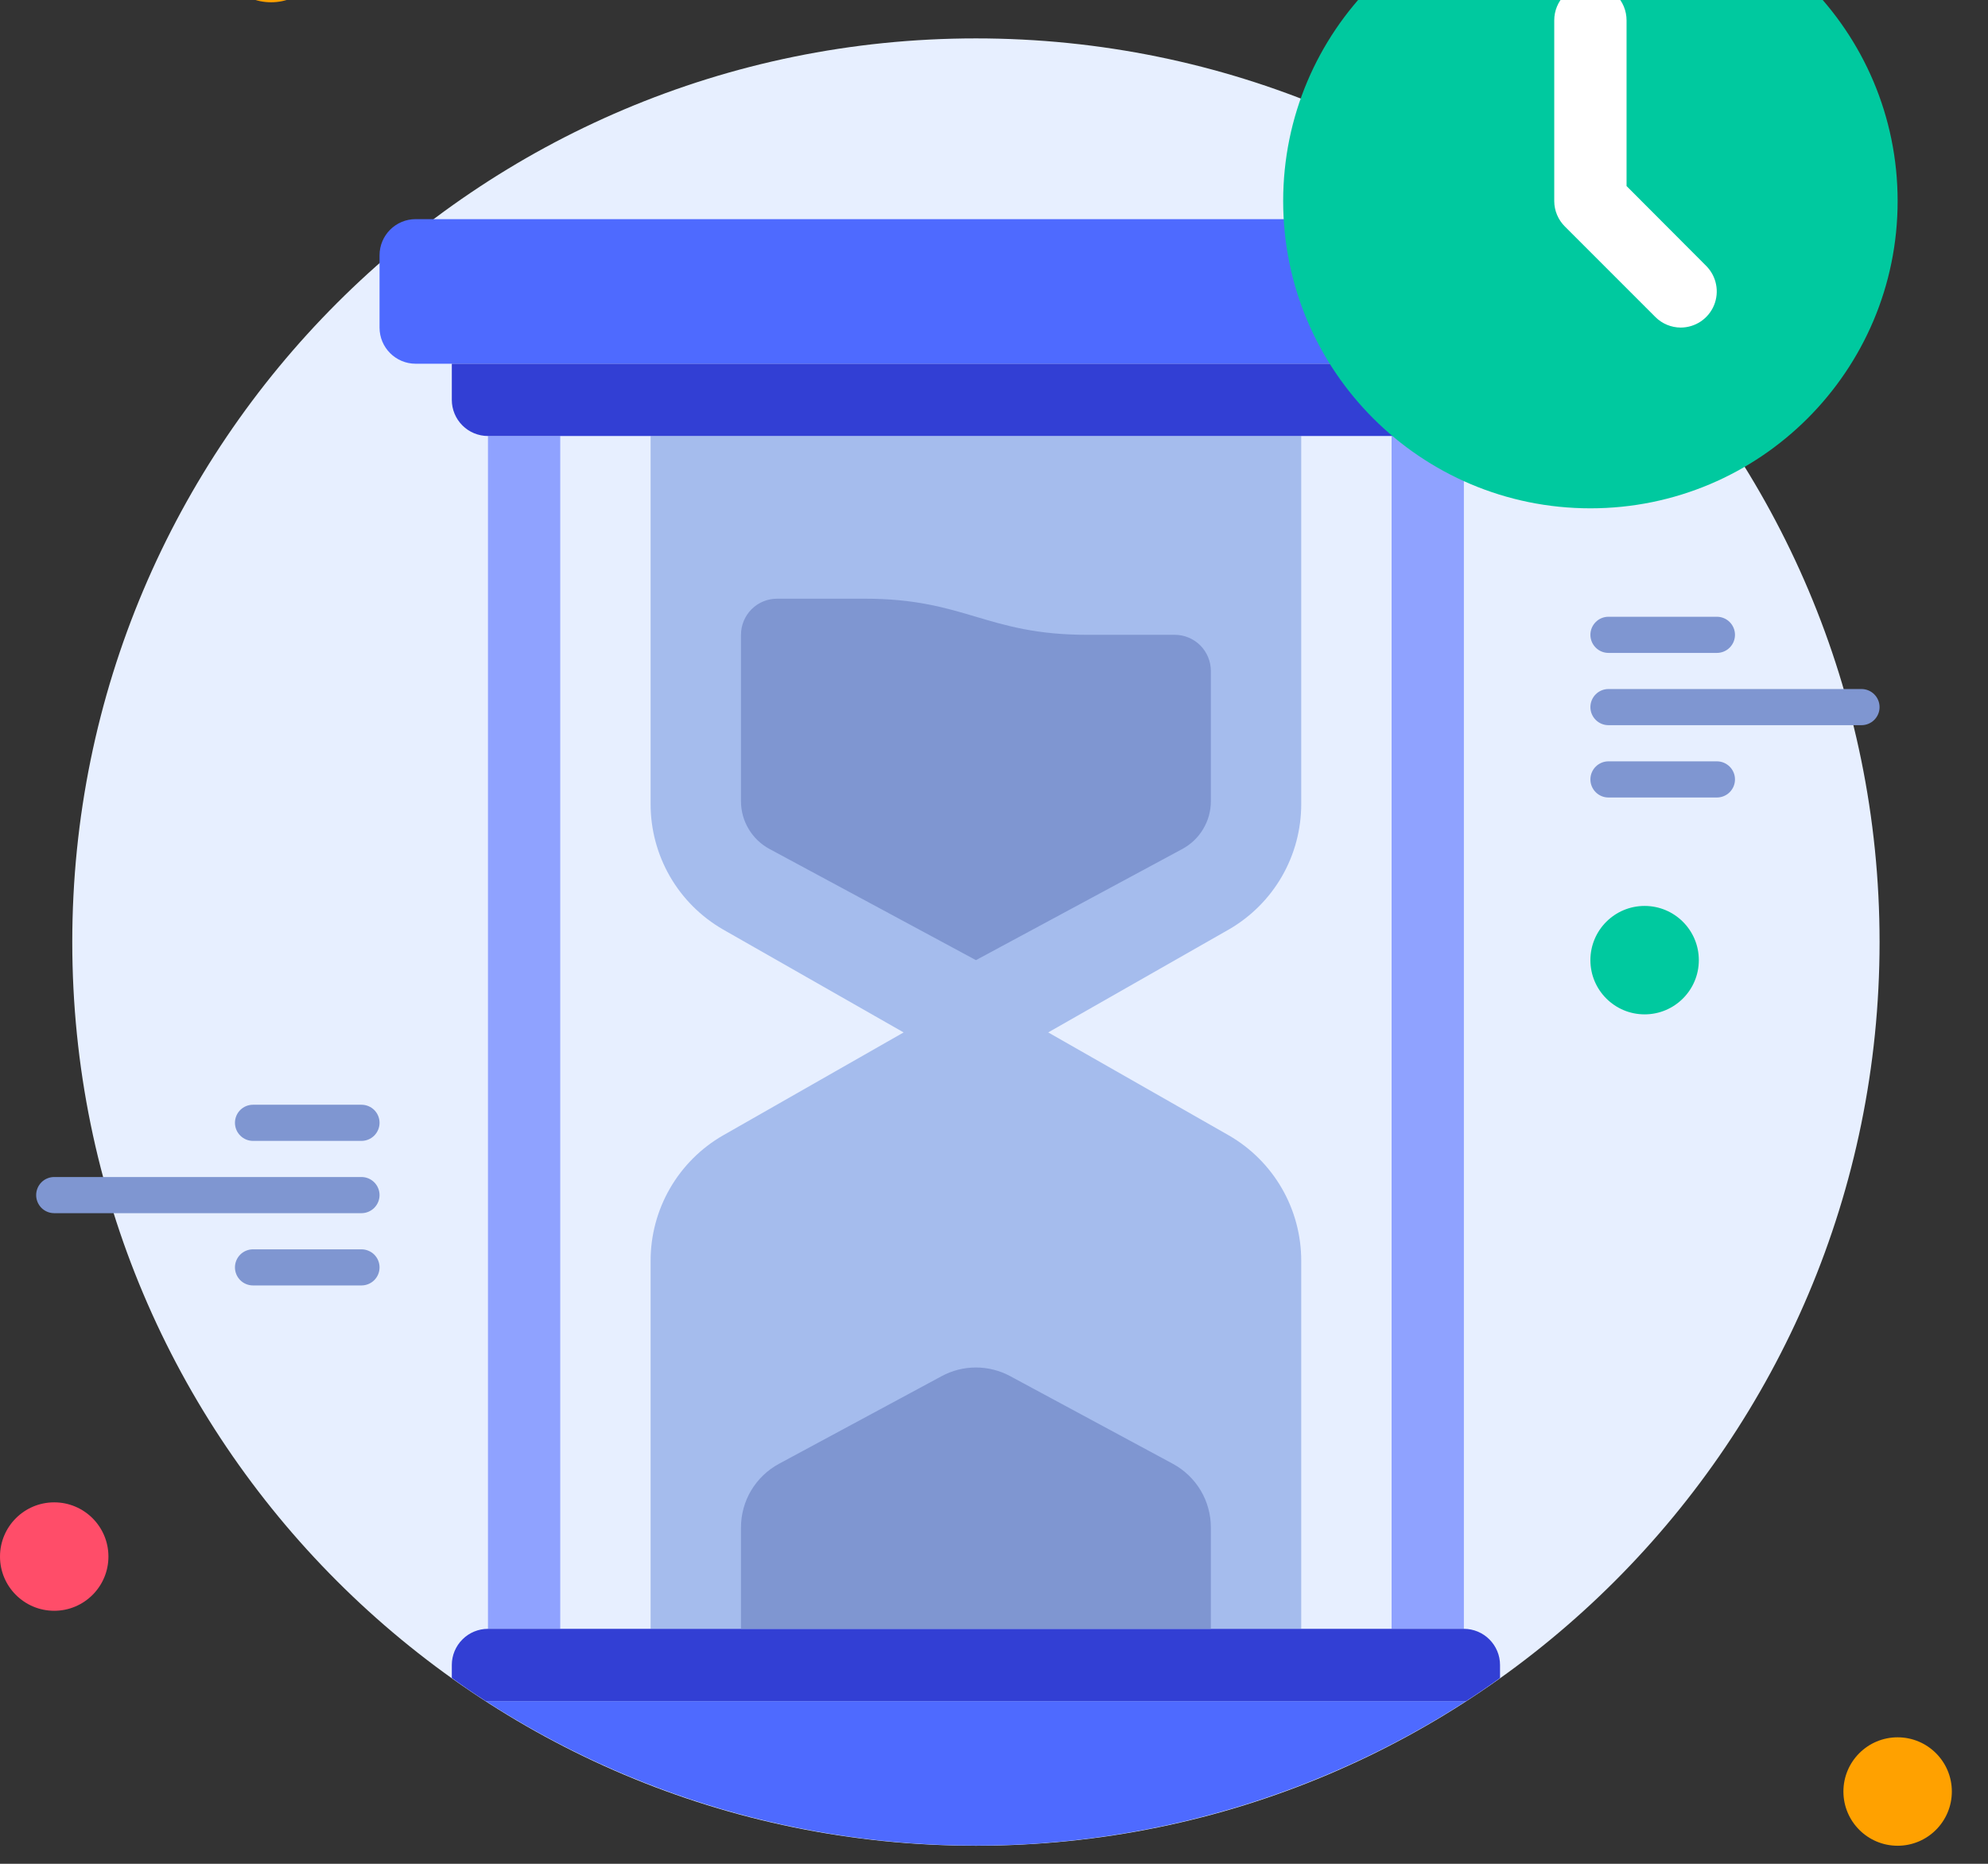 <svg width="48" height="45" viewBox="0 0 48 45" fill="none" xmlns="http://www.w3.org/2000/svg">
<rect x="0" y="0" width="48" height="45" fill="#333333" stroke="none"/>
<path d="M23.564 44.564C35.614 44.564 45.382 34.795 45.382 22.745C45.382 10.696 35.614 0.927 23.564 0.927C11.514 0.927 1.745 10.696 1.745 22.745C1.745 34.795 11.514 44.564 23.564 44.564Z" fill="#E7EFFF"/>
<path d="M6.545 0.055C7.268 0.055 7.855 -0.532 7.855 -1.255C7.855 -1.978 7.268 -2.564 6.545 -2.564C5.822 -2.564 5.236 -1.978 5.236 -1.255C5.236 -0.532 5.822 0.055 6.545 0.055Z" fill="#FFA100"/>
<path d="M1.309 38.891C2.032 38.891 2.618 38.305 2.618 37.582C2.618 36.859 2.032 36.273 1.309 36.273C0.586 36.273 0 36.859 0 37.582C0 38.305 0.586 38.891 1.309 38.891Z" fill="#FF4D69"/>
<path d="M45.818 44.564C46.541 44.564 47.127 43.977 47.127 43.255C47.127 42.532 46.541 41.946 45.818 41.946C45.095 41.946 44.509 42.532 44.509 43.255C44.509 43.977 45.095 44.564 45.818 44.564Z" fill="#FFA100"/>
<path d="M39.709 24.491C40.432 24.491 41.018 23.905 41.018 23.182C41.018 22.459 40.432 21.873 39.709 21.873C38.986 21.873 38.4 22.459 38.4 23.182C38.4 23.905 38.986 24.491 39.709 24.491Z" fill="#00C99F"/>
<path d="M37.091 5.291H10.036C9.554 5.291 9.164 5.682 9.164 6.164V7.909C9.164 8.391 9.554 8.782 10.036 8.782H37.091C37.573 8.782 37.964 8.391 37.964 7.909V6.164C37.964 5.682 37.573 5.291 37.091 5.291Z" fill="#4E6AFF"/>
<path d="M35.398 41.073C31.871 43.35 27.762 44.561 23.564 44.561C19.366 44.561 15.257 43.35 11.729 41.073H35.398Z" fill="#4E6AFF"/>
<path d="M11.782 10.527H13.527V39.327H11.782V10.527Z" fill="#8FA2FF"/>
<path d="M33.6 10.527H35.345V39.327H33.6V10.527Z" fill="#8FA2FF"/>
<path d="M29.673 22.44L25.309 24.927L29.673 27.415C30.204 27.721 30.645 28.163 30.952 28.695C31.258 29.226 31.419 29.829 31.418 30.443V39.327H15.709V30.443C15.708 29.829 15.869 29.226 16.175 28.695C16.482 28.163 16.923 27.721 17.455 27.415L21.818 24.927L17.455 22.44C16.923 22.133 16.482 21.692 16.175 21.16C15.869 20.628 15.708 20.025 15.709 19.412V10.527H31.418V19.412C31.419 20.025 31.258 20.628 30.952 21.16C30.645 21.692 30.204 22.133 29.673 22.44Z" fill="#A5BCED"/>
<path d="M10.909 8.782H36.218V9.655C36.218 9.886 36.126 10.108 35.962 10.272C35.799 10.435 35.577 10.527 35.345 10.527H11.782C11.55 10.527 11.328 10.435 11.165 10.272C11.001 10.108 10.909 9.886 10.909 9.655V8.782Z" fill="#323FD4"/>
<path d="M36.218 40.2V40.514C35.952 40.706 35.677 40.894 35.398 41.073H11.729C11.45 40.894 11.175 40.706 10.909 40.514V40.2C10.909 39.968 11.001 39.747 11.165 39.583C11.328 39.419 11.55 39.327 11.782 39.327H35.345C35.577 39.327 35.799 39.419 35.962 39.583C36.126 39.747 36.218 39.968 36.218 40.2Z" fill="#323FD4"/>
<path d="M8.727 31.036H6.109C5.993 31.036 5.882 30.99 5.801 30.909C5.719 30.827 5.673 30.716 5.673 30.6C5.673 30.484 5.719 30.373 5.801 30.291C5.882 30.21 5.993 30.164 6.109 30.164H8.727C8.843 30.164 8.954 30.21 9.036 30.291C9.118 30.373 9.164 30.484 9.164 30.6C9.164 30.716 9.118 30.827 9.036 30.909C8.954 30.99 8.843 31.036 8.727 31.036Z" fill="#7F96D1"/>
<path d="M8.727 27.546H6.109C5.993 27.546 5.882 27.5 5.801 27.418C5.719 27.336 5.673 27.225 5.673 27.109C5.673 26.993 5.719 26.882 5.801 26.8C5.882 26.719 5.993 26.673 6.109 26.673H8.727C8.843 26.673 8.954 26.719 9.036 26.8C9.118 26.882 9.164 26.993 9.164 27.109C9.164 27.225 9.118 27.336 9.036 27.418C8.954 27.5 8.843 27.546 8.727 27.546Z" fill="#7F96D1"/>
<path d="M8.727 29.291H1.309C1.193 29.291 1.082 29.245 1 29.163C0.919 29.081 0.873 28.97 0.873 28.855C0.873 28.739 0.919 28.628 1 28.546C1.082 28.464 1.193 28.418 1.309 28.418H8.727C8.843 28.418 8.954 28.464 9.036 28.546C9.118 28.628 9.164 28.739 9.164 28.855C9.164 28.97 9.118 29.081 9.036 29.163C8.954 29.245 8.843 29.291 8.727 29.291Z" fill="#7F96D1"/>
<path d="M41.454 19.255H38.836C38.721 19.255 38.609 19.209 38.528 19.127C38.446 19.045 38.4 18.934 38.4 18.818C38.4 18.703 38.446 18.591 38.528 18.51C38.609 18.428 38.721 18.382 38.836 18.382H41.454C41.57 18.382 41.681 18.428 41.763 18.51C41.845 18.591 41.891 18.703 41.891 18.818C41.891 18.934 41.845 19.045 41.763 19.127C41.681 19.209 41.57 19.255 41.454 19.255Z" fill="#7F96D1"/>
<path d="M41.454 15.764H38.836C38.721 15.764 38.609 15.718 38.528 15.636C38.446 15.554 38.4 15.443 38.4 15.327C38.4 15.212 38.446 15.101 38.528 15.019C38.609 14.937 38.721 14.891 38.836 14.891H41.454C41.57 14.891 41.681 14.937 41.763 15.019C41.845 15.101 41.891 15.212 41.891 15.327C41.891 15.443 41.845 15.554 41.763 15.636C41.681 15.718 41.57 15.764 41.454 15.764Z" fill="#7F96D1"/>
<path d="M44.945 17.509H38.836C38.721 17.509 38.609 17.463 38.528 17.381C38.446 17.299 38.4 17.189 38.4 17.073C38.4 16.957 38.446 16.846 38.528 16.764C38.609 16.682 38.721 16.636 38.836 16.636H44.945C45.061 16.636 45.172 16.682 45.254 16.764C45.336 16.846 45.382 16.957 45.382 17.073C45.382 17.189 45.336 17.299 45.254 17.381C45.172 17.463 45.061 17.509 44.945 17.509Z" fill="#7F96D1"/>
<path d="M29.236 16.2V19.346C29.236 19.583 29.172 19.814 29.05 20.017C28.929 20.22 28.755 20.386 28.547 20.498L23.564 23.182L18.58 20.498C18.372 20.386 18.198 20.22 18.077 20.017C17.955 19.814 17.891 19.583 17.891 19.346V15.327C17.891 15.096 17.983 14.874 18.146 14.71C18.31 14.546 18.532 14.455 18.764 14.455H20.876C23.315 14.455 23.812 15.327 26.252 15.327H28.364C28.595 15.327 28.817 15.419 28.981 15.583C29.144 15.747 29.236 15.969 29.236 16.2Z" fill="#7F96D1"/>
<path d="M17.891 39.327V36.879C17.891 36.564 17.976 36.255 18.137 35.985C18.299 35.715 18.53 35.493 18.807 35.343L22.735 33.227C22.989 33.089 23.274 33.017 23.564 33.017C23.853 33.017 24.138 33.089 24.393 33.227L28.32 35.343C28.597 35.493 28.828 35.715 28.99 35.985C29.151 36.255 29.236 36.564 29.236 36.879V39.327H17.891Z" fill="#7F96D1"/>
<path d="M38.4 12.273C42.497 12.273 45.818 8.951 45.818 4.855C45.818 0.758 42.497 -2.564 38.4 -2.564C34.303 -2.564 30.982 0.758 30.982 4.855C30.982 8.951 34.303 12.273 38.4 12.273Z" fill="#00C99F"/>
<path d="M40.582 7.909C40.351 7.908 40.129 7.816 39.967 7.652L37.785 5.47C37.621 5.307 37.528 5.086 37.527 4.855V0.491C37.527 0.259 37.619 0.037 37.783 -0.126C37.947 -0.29 38.169 -0.382 38.4 -0.382C38.631 -0.382 38.853 -0.29 39.017 -0.126C39.181 0.037 39.273 0.259 39.273 0.491V4.492L41.197 6.421C41.318 6.543 41.401 6.698 41.434 6.867C41.468 7.036 41.45 7.211 41.385 7.37C41.319 7.529 41.208 7.665 41.065 7.761C40.922 7.857 40.754 7.908 40.582 7.909Z" fill="white"/>
</svg>
